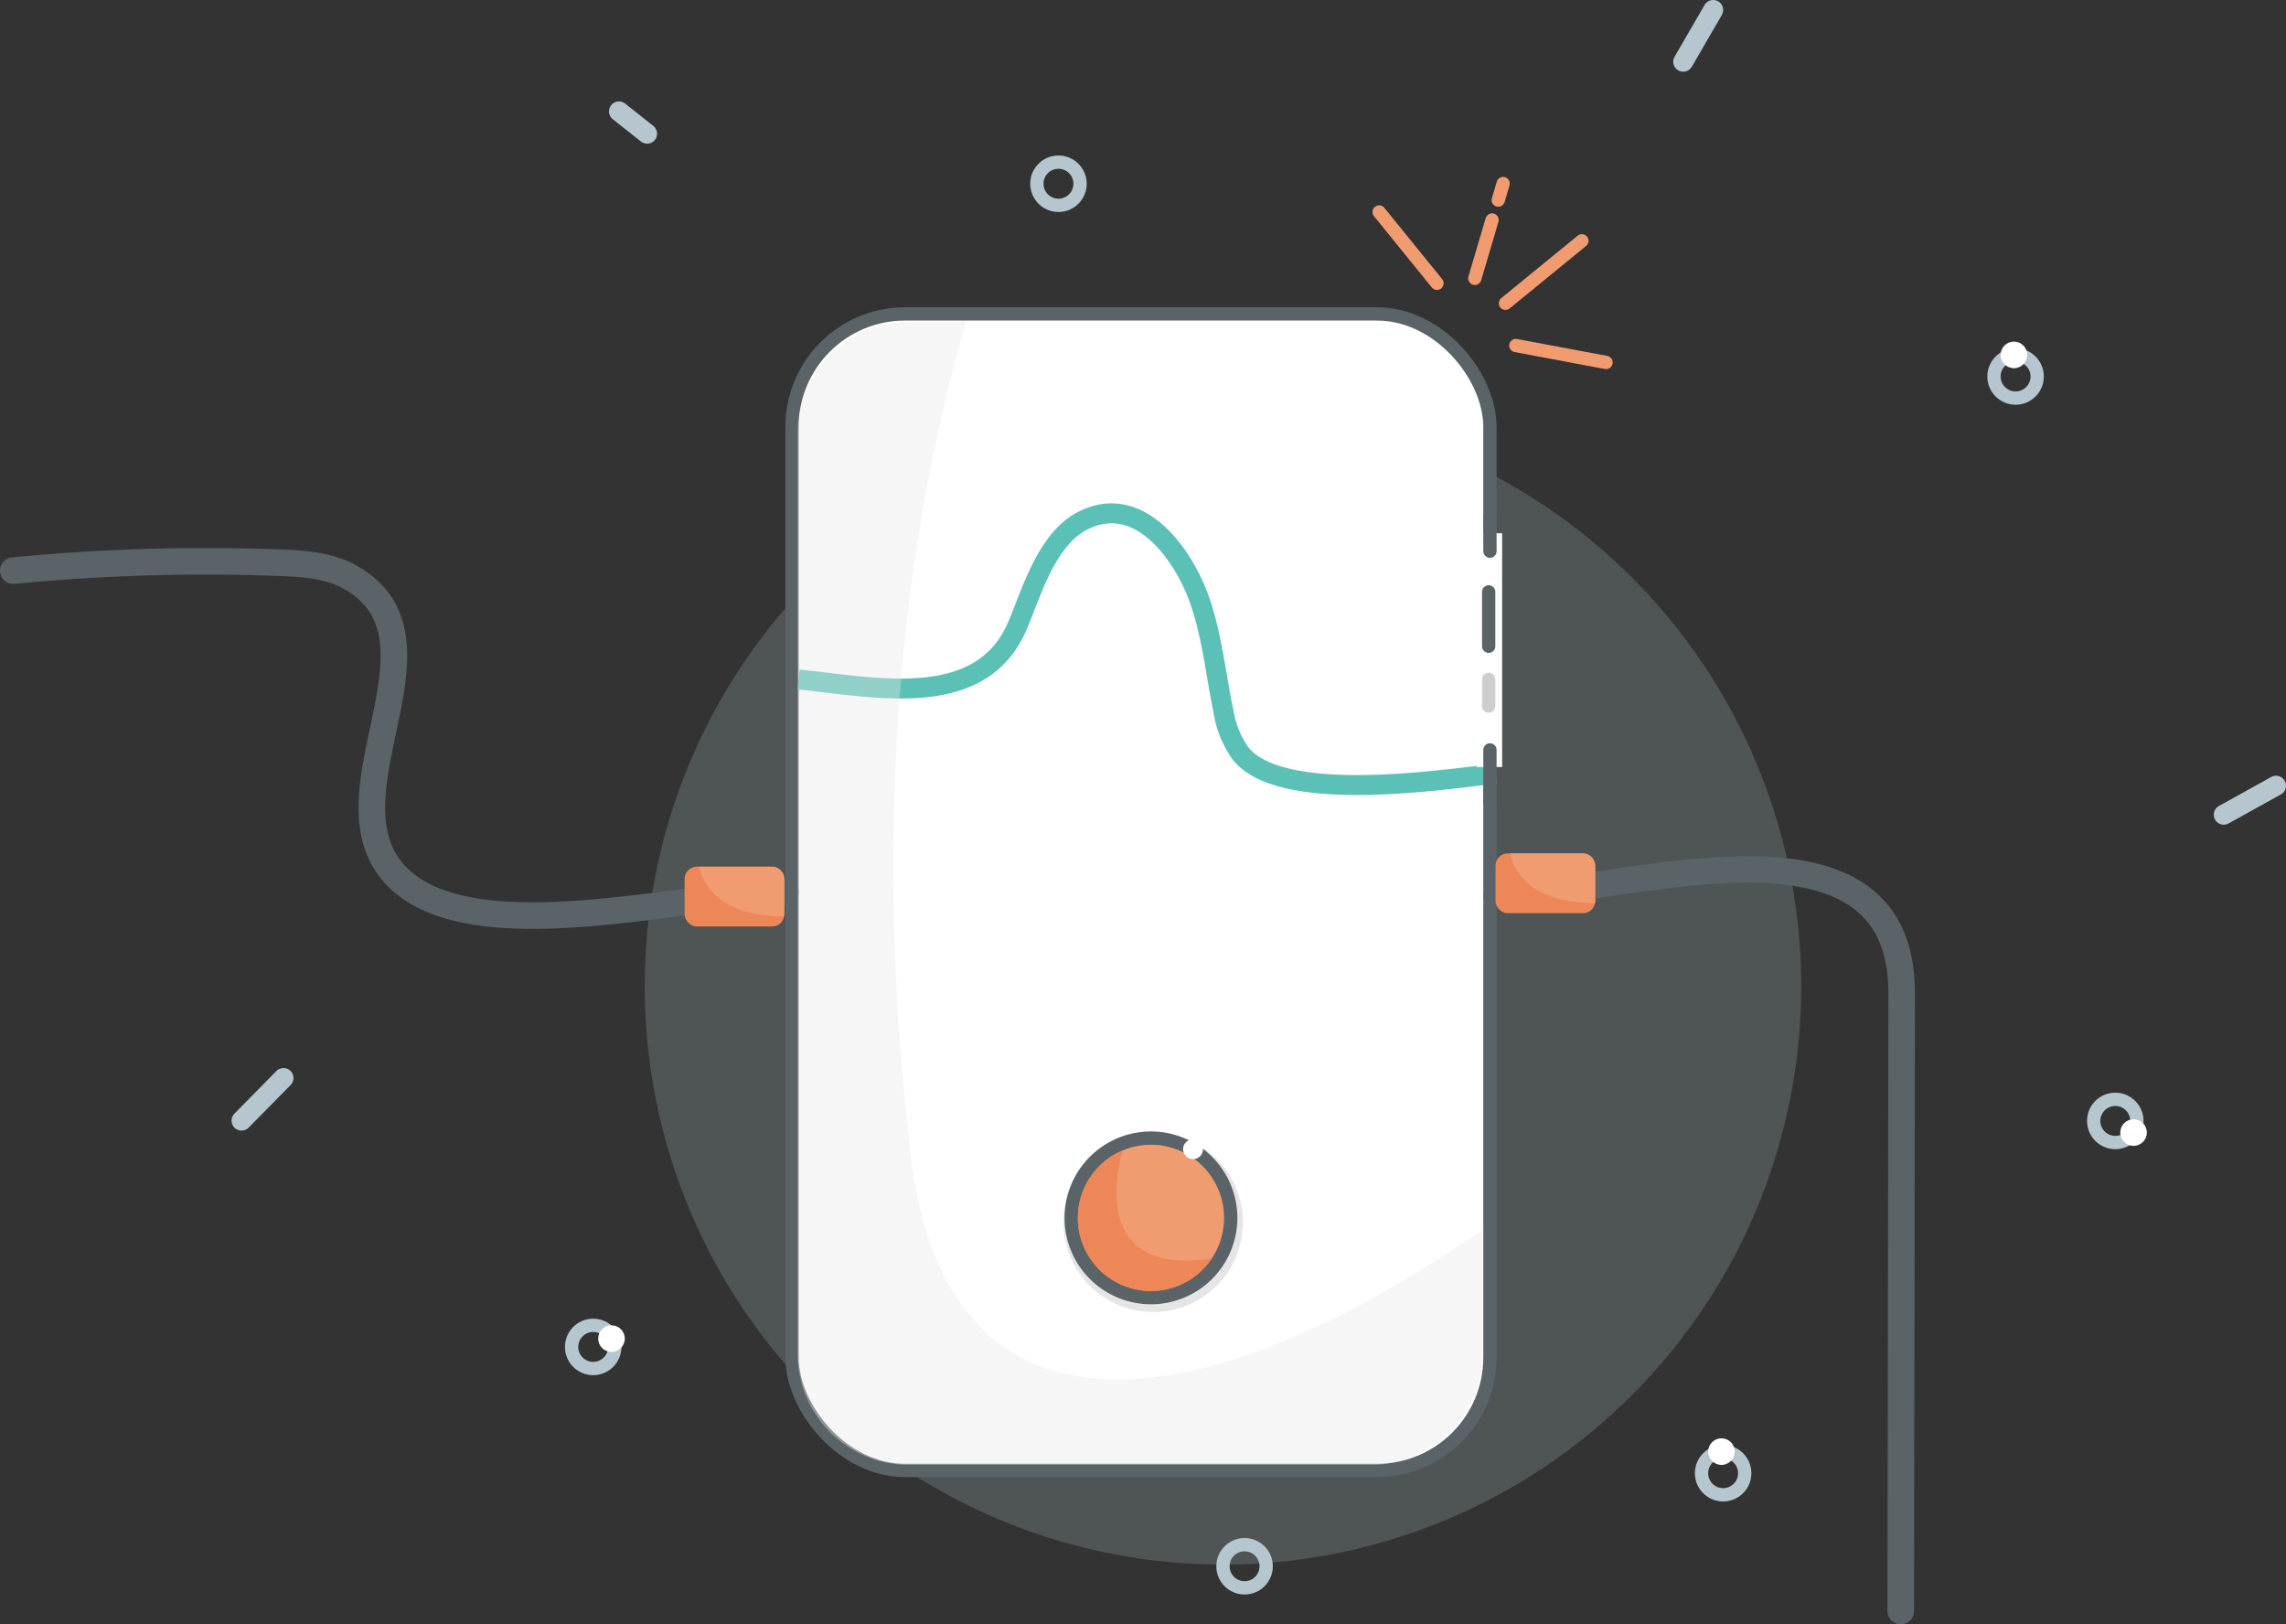 <svg id="Layer_1" data-name="Layer 1" xmlns="http://www.w3.org/2000/svg" viewBox="0 0 343.932 244.391">
  <rect x="0" y="0" width="343.932" height="244.391" fill="#333333" stroke="none"/>
  <defs>
    <style>
      .cls-1 {
        fill: #c0d8d7;
        opacity: 0.2;
      }

      .cls-2, .cls-4 {
        fill: #fff;
      }

      .cls-11, .cls-2, .cls-5 {
        stroke: #596368;
      }

      .cls-14, .cls-15, .cls-2, .cls-3 {
        stroke-miterlimit: 10;
      }

      .cls-13, .cls-14, .cls-2, .cls-5, .cls-6 {
        stroke-width: 2px;
      }

      .cls-11, .cls-13, .cls-14, .cls-15, .cls-3, .cls-5, .cls-6 {
        fill: none;
      }

      .cls-3 {
        stroke: #5bc1b7;
      }

      .cls-15, .cls-3 {
        stroke-width: 3px;
      }

      .cls-11, .cls-13, .cls-15, .cls-5, .cls-6 {
        stroke-linecap: round;
      }

      .cls-11, .cls-13, .cls-5, .cls-6 {
        stroke-linejoin: round;
      }

      .cls-6 {
        stroke: #cecece;
      }

      .cls-7 {
        fill: #e5e5e5;
      }

      .cls-8 {
        fill: #f19b70;
      }

      .cls-9 {
        fill: #596368;
      }

      .cls-10 {
        fill: #ed8757;
      }

      .cls-11 {
        stroke-width: 4px;
      }

      .cls-12 {
        fill: #e8e8e8;
        opacity: 0.38;
      }

      .cls-13 {
        stroke: #f19b70;
      }

      .cls-14, .cls-15 {
        stroke: #b6c6ce;
      }
    </style>
  </defs>
  <title>0225fdbc-e2bd-48f7-8d12-8d4255ff3281</title>
  <g>
    <circle class="cls-1" cx="183.997" cy="148.393" r="87"/>
    <rect class="cls-2" x="119.164" y="47.227" width="105" height="174" rx="16.997" ry="16.997"/>
    <path class="cls-3" d="M120.164,102.227c11.587,1.174,27.495,4.792,32.959-8.191,2.136-5.075,4.377-12.99,9.854-15.735,8.605-4.313,15.246,5.379,17.579,12.2,1.791,5.238,2.338,10.781,3.45,16.191a15.418,15.418,0,0,0,2.617,6.648c6.07,7.643,29.876,4.044,38.373,3.053"/>
    <rect class="cls-4" x="222.164" y="80.227" width="3.833" height="35.167"/>
    <line class="cls-5" x1="224.164" y1="77.633" x2="224.164" y2="82.927"/>
    <line class="cls-5" x1="224.164" y1="112.818" x2="224.164" y2="120.732"/>
    <line class="cls-5" x1="223.974" y1="89.045" x2="223.974" y2="97.227"/>
    <line class="cls-6" x1="223.974" y1="102.227" x2="223.974" y2="106.227"/>
    <circle class="cls-7" cx="173.497" cy="183.893" r="13.5"/>
    <g>
      <path class="cls-8" d="M173.164,195.226a12,12,0,1,1,12-12A12.013,12.013,0,0,1,173.164,195.226Z"/>
      <path class="cls-9" d="M173.164,172.227a11,11,0,1,1-11,11,11,11,0,0,1,11-11m0-2a13,13,0,1,0,13,13,13.015,13.015,0,0,0-13-13Z"/>
    </g>
    <path class="cls-10" d="M173.164,194.227a10.988,10.988,0,0,0,9.141-4.881h0c-19.691,2.952-13.365-16.271-13.364-16.276a11,11,0,0,0,4.223,21.157Z"/>
    <circle class="cls-4" cx="179.497" cy="172.893" r="1.5"/>
    <path class="cls-11" d="M118.164,134.227c-14.344.047-46.694,9.175-58.242-2.15C47.6,120,69.467,95.973,52.5,86.744c-3.164-1.722-6.9-1.957-10.5-2.09a299.058,299.058,0,0,0-40,1.2"/>
    <path class="cls-11" d="M225.164,134.727c18.207,0,60.99-15.333,60.945,14.693q-.07,46.486-.14,92.971"/>
    <path class="cls-12" d="M137,173.6c-6.484-55.291.221-97.281,8.378-125.211H136.67A16.738,16.738,0,0,0,120,65.195v138.4a16.738,16.738,0,0,0,16.673,16.8h69.654A16.738,16.738,0,0,0,223,203.592V185.049C182.554,213.068,142.53,220.756,137,173.6Z"/>
    <line class="cls-13" x1="207.497" y1="31.893" x2="216.193" y2="42.622"/>
    <line class="cls-13" x1="221.889" y1="41.88" x2="224.483" y2="33.099"/>
    <line class="cls-13" x1="225.412" y1="30.108" x2="226.149" y2="27.614"/>
    <line class="cls-13" x1="226.497" y1="45.626" x2="238" y2="36.23"/>
    <line class="cls-13" x1="228.058" y1="51.985" x2="241.632" y2="54.53"/>
    <circle class="cls-14" cx="89.247" cy="202.643" r="3.25"/>
    <circle class="cls-14" cx="187.247" cy="235.643" r="3.25"/>
    <circle class="cls-14" cx="259.247" cy="221.643" r="3.25"/>
    <circle class="cls-14" cx="318.247" cy="168.643" r="3.25"/>
    <circle class="cls-14" cx="159.247" cy="27.643" r="3.25"/>
    <circle class="cls-4" cx="91.997" cy="201.393" r="2"/>
    <circle class="cls-4" cx="258.997" cy="218.393" r="2"/>
    <circle class="cls-4" cx="320.997" cy="170.393" r="2"/>
    <g>
      <circle class="cls-14" cx="303.247" cy="56.643" r="3.25"/>
      <circle class="cls-4" cx="302.997" cy="53.393" r="2"/>
    </g>
    <line class="cls-15" x1="93.123" y1="16.761" x2="97.358" y2="20.115"/>
    <line class="cls-15" x1="253.24" y1="9.287" x2="257.754" y2="1.5"/>
    <line class="cls-15" x1="42.655" y1="162.188" x2="36.339" y2="168.599"/>
    <line class="cls-15" x1="334.563" y1="122.577" x2="342.432" y2="118.209"/>
    <rect class="cls-10" x="102.997" y="130.393" width="15" height="9" rx="1.83" ry="1.83"/>
    <path class="cls-8" d="M117.967,137.866a1.823,1.823,0,0,0,.031-.3v-5.34a1.83,1.83,0,0,0-1.83-1.83H105.193C105.812,133.163,108.3,137.827,117.967,137.866Z"/>
    <rect class="cls-10" x="224.997" y="128.393" width="15" height="9" rx="1.83" ry="1.83"/>
    <path class="cls-8" d="M239.967,135.866a1.823,1.823,0,0,0,.031-.3v-5.34a1.83,1.83,0,0,0-1.83-1.83H227.193C227.812,131.163,230.3,135.827,239.967,135.866Z"/>
  </g>
</svg>
